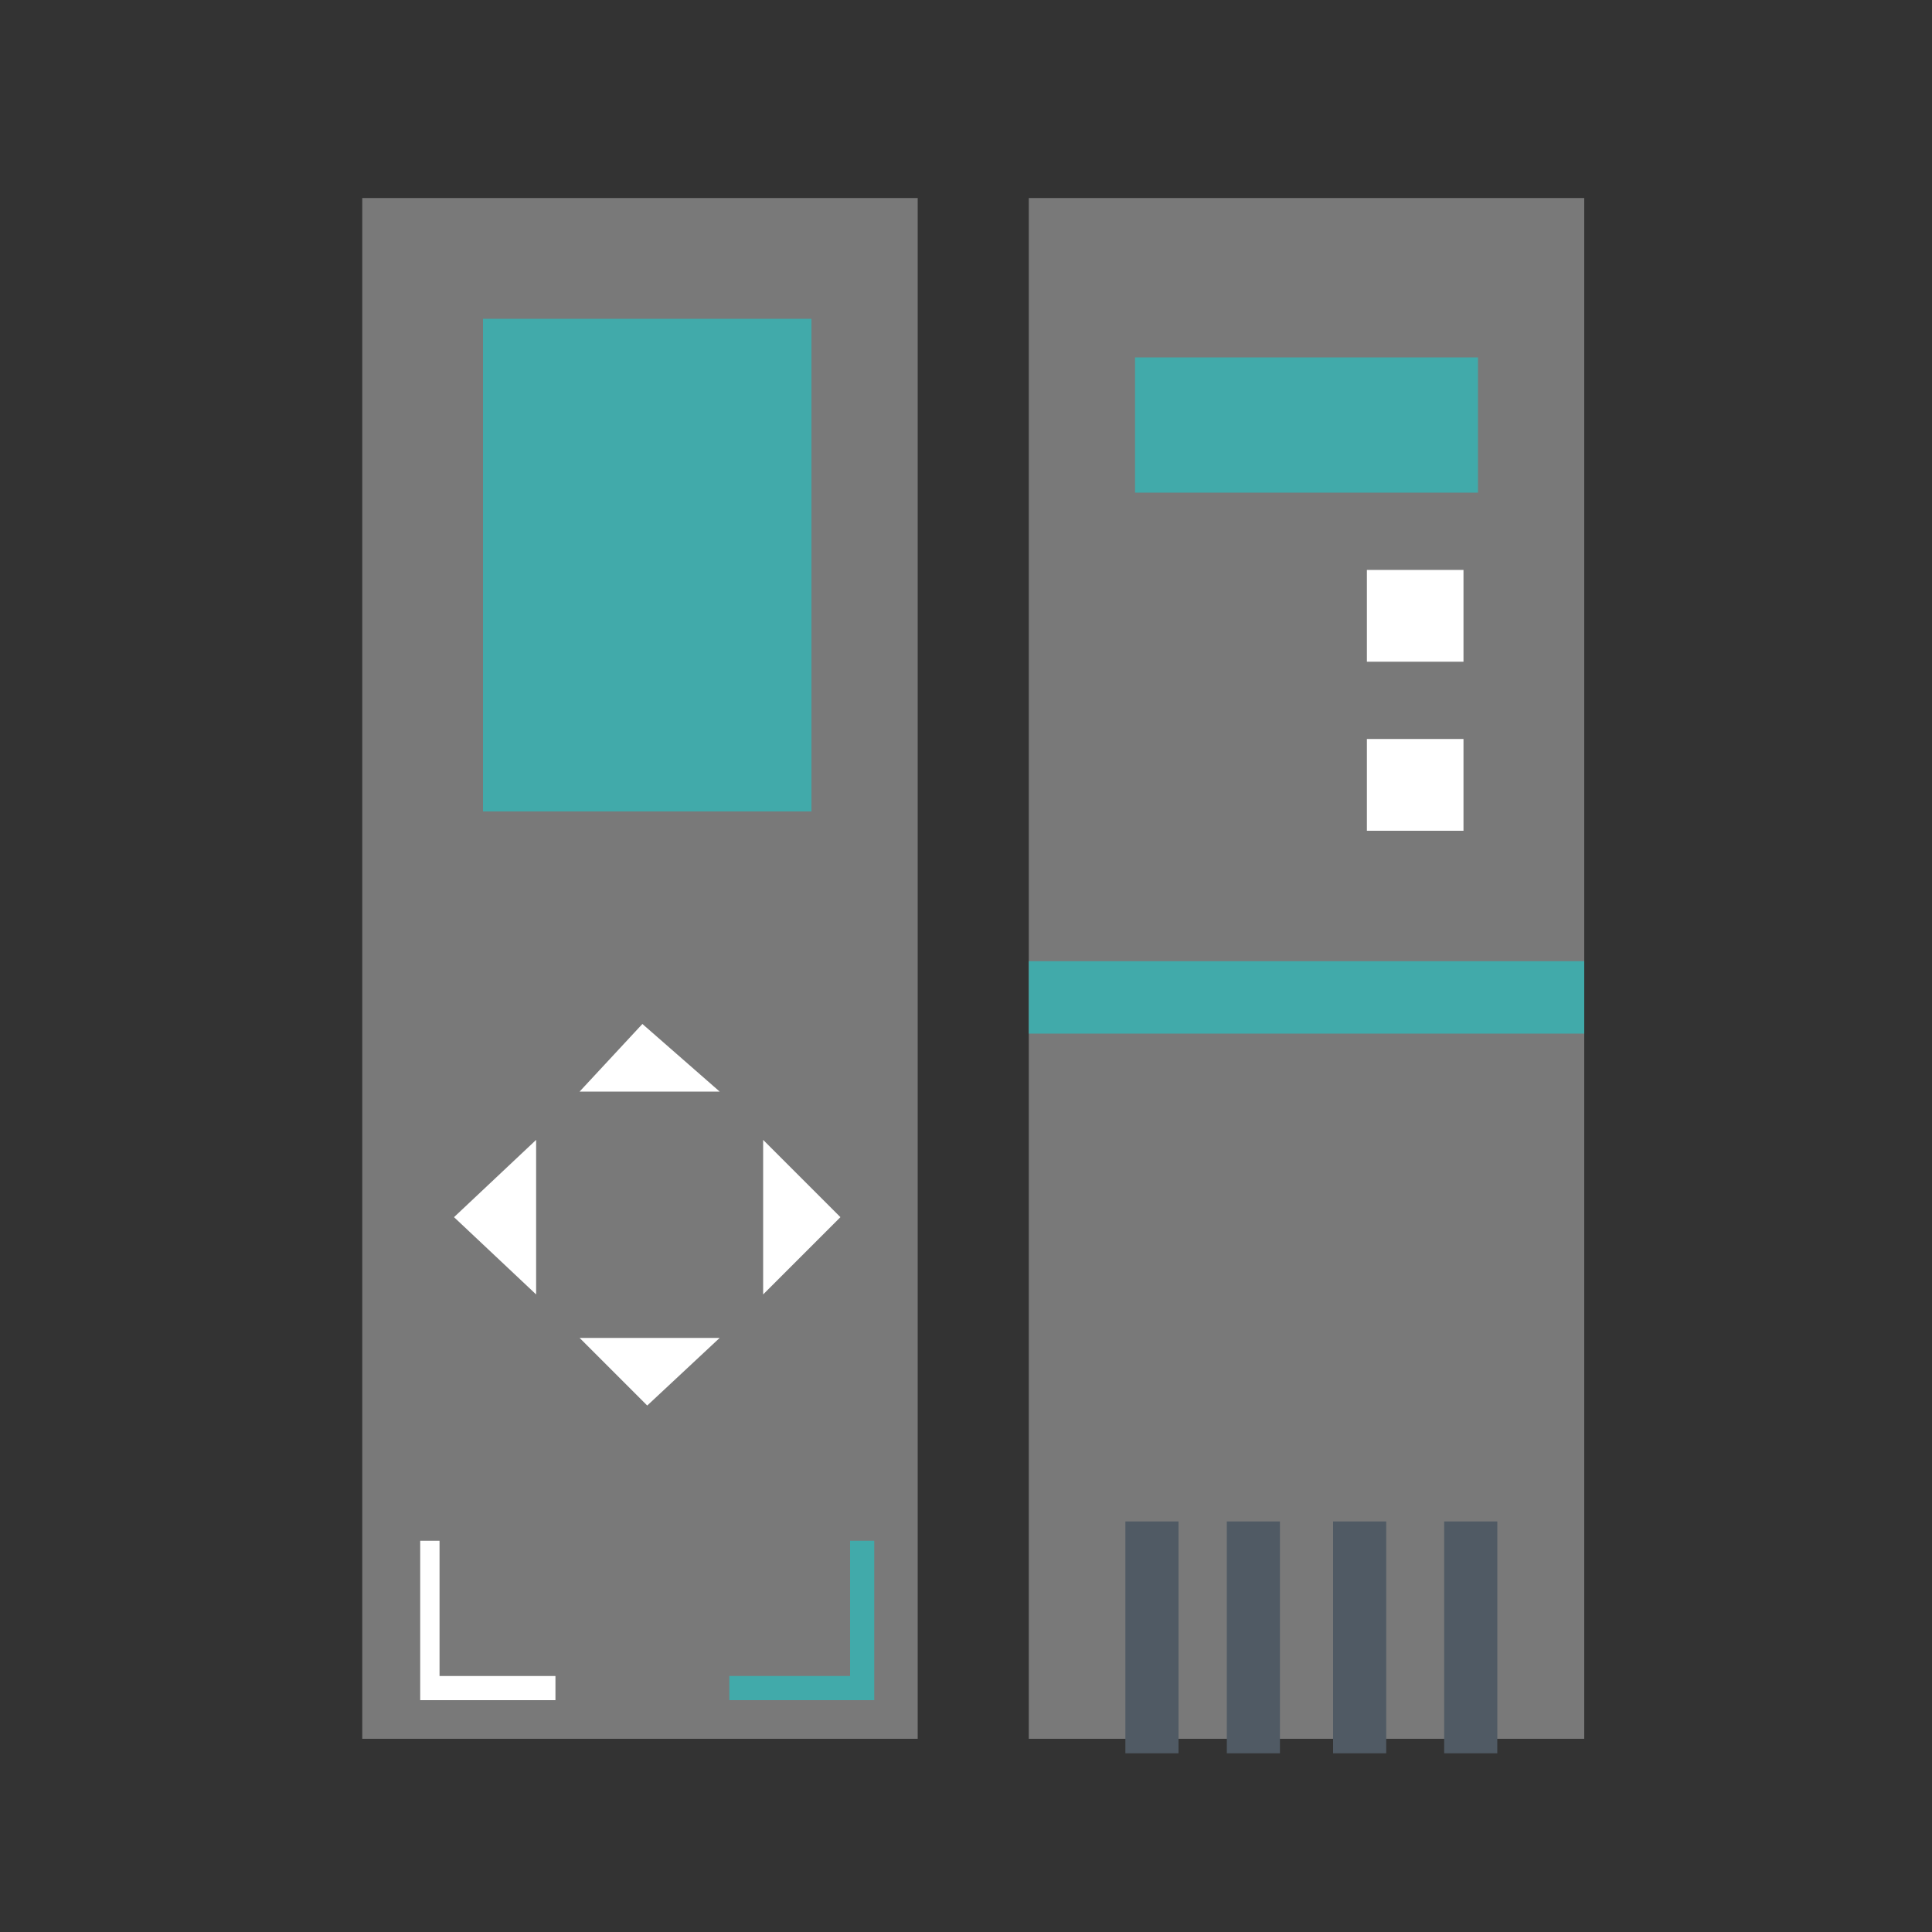 <?xml version="1.0" encoding="utf-8"?>
<!-- Generator: Adobe Illustrator 24.3.0, SVG Export Plug-In . SVG Version: 6.00 Build 0)  -->
<svg version="1.1" id="Ebene_1" xmlns="http://www.w3.org/2000/svg" xmlns:xlink="http://www.w3.org/1999/xlink" x="0px" y="0px"
	 viewBox="0 0 40 40" style="enable-background:new 0 0 40 40;" xml:space="preserve">
<rect x="0" y="0" width="40" height="40" fill="#333333" stroke="none"/>
<style type="text/css">
	.st0{fill:#797979;}
	.st1{fill:#41AAAA;}
	.st2{fill:#FFFFFF;}
	.st3{fill:#505A64;}
</style>
<g>
	<g>
		<rect x="7.5" y="4.1" class="st0" width="11.5" height="31.9"/>
		<rect x="10" y="6.6" class="st1" width="6.8" height="10.2"/>
		<polygon class="st2" points="13.3,21.2 12,22.6 14.9,22.6 		"/>
		<polygon class="st2" points="13.4,29.1 14.9,27.7 12,27.7 		"/>
		<polygon class="st2" points="9.4,25.2 11.1,26.8 11.1,23.6 		"/>
		<polygon class="st2" points="17.4,25.2 15.8,23.6 15.8,26.8 		"/>
		<polygon class="st1" points="17.6,31.9 17.6,34.7 15.1,34.7 15.1,35.2 18.1,35.2 18.1,31.9 		"/>
		<polygon class="st2" points="9.1,31.9 9.1,34.7 11.5,34.7 11.5,35.2 8.7,35.2 8.7,31.9 		"/>
	</g>
	<g>
		<rect x="21.3" y="4.1" class="st0" width="11.5" height="31.9"/>
		<rect x="29.9" y="31.5" class="st3" width="1.1" height="4.8"/>
		<rect x="27.6" y="31.5" class="st3" width="1.1" height="4.8"/>
		<rect x="25.4" y="31.5" class="st3" width="1.1" height="4.8"/>
		<rect x="23.3" y="31.5" class="st3" width="1.1" height="4.8"/>
		<rect x="23.5" y="7.4" class="st1" width="7.1" height="2.8"/>
		<rect x="21.3" y="19.9" class="st1" width="11.5" height="1.5"/>
		<rect x="28.3" y="11.8" class="st2" width="2" height="1.9"/>
		<rect x="28.3" y="15.3" class="st2" width="2" height="1.9"/>
	</g>
</g>
</svg>
